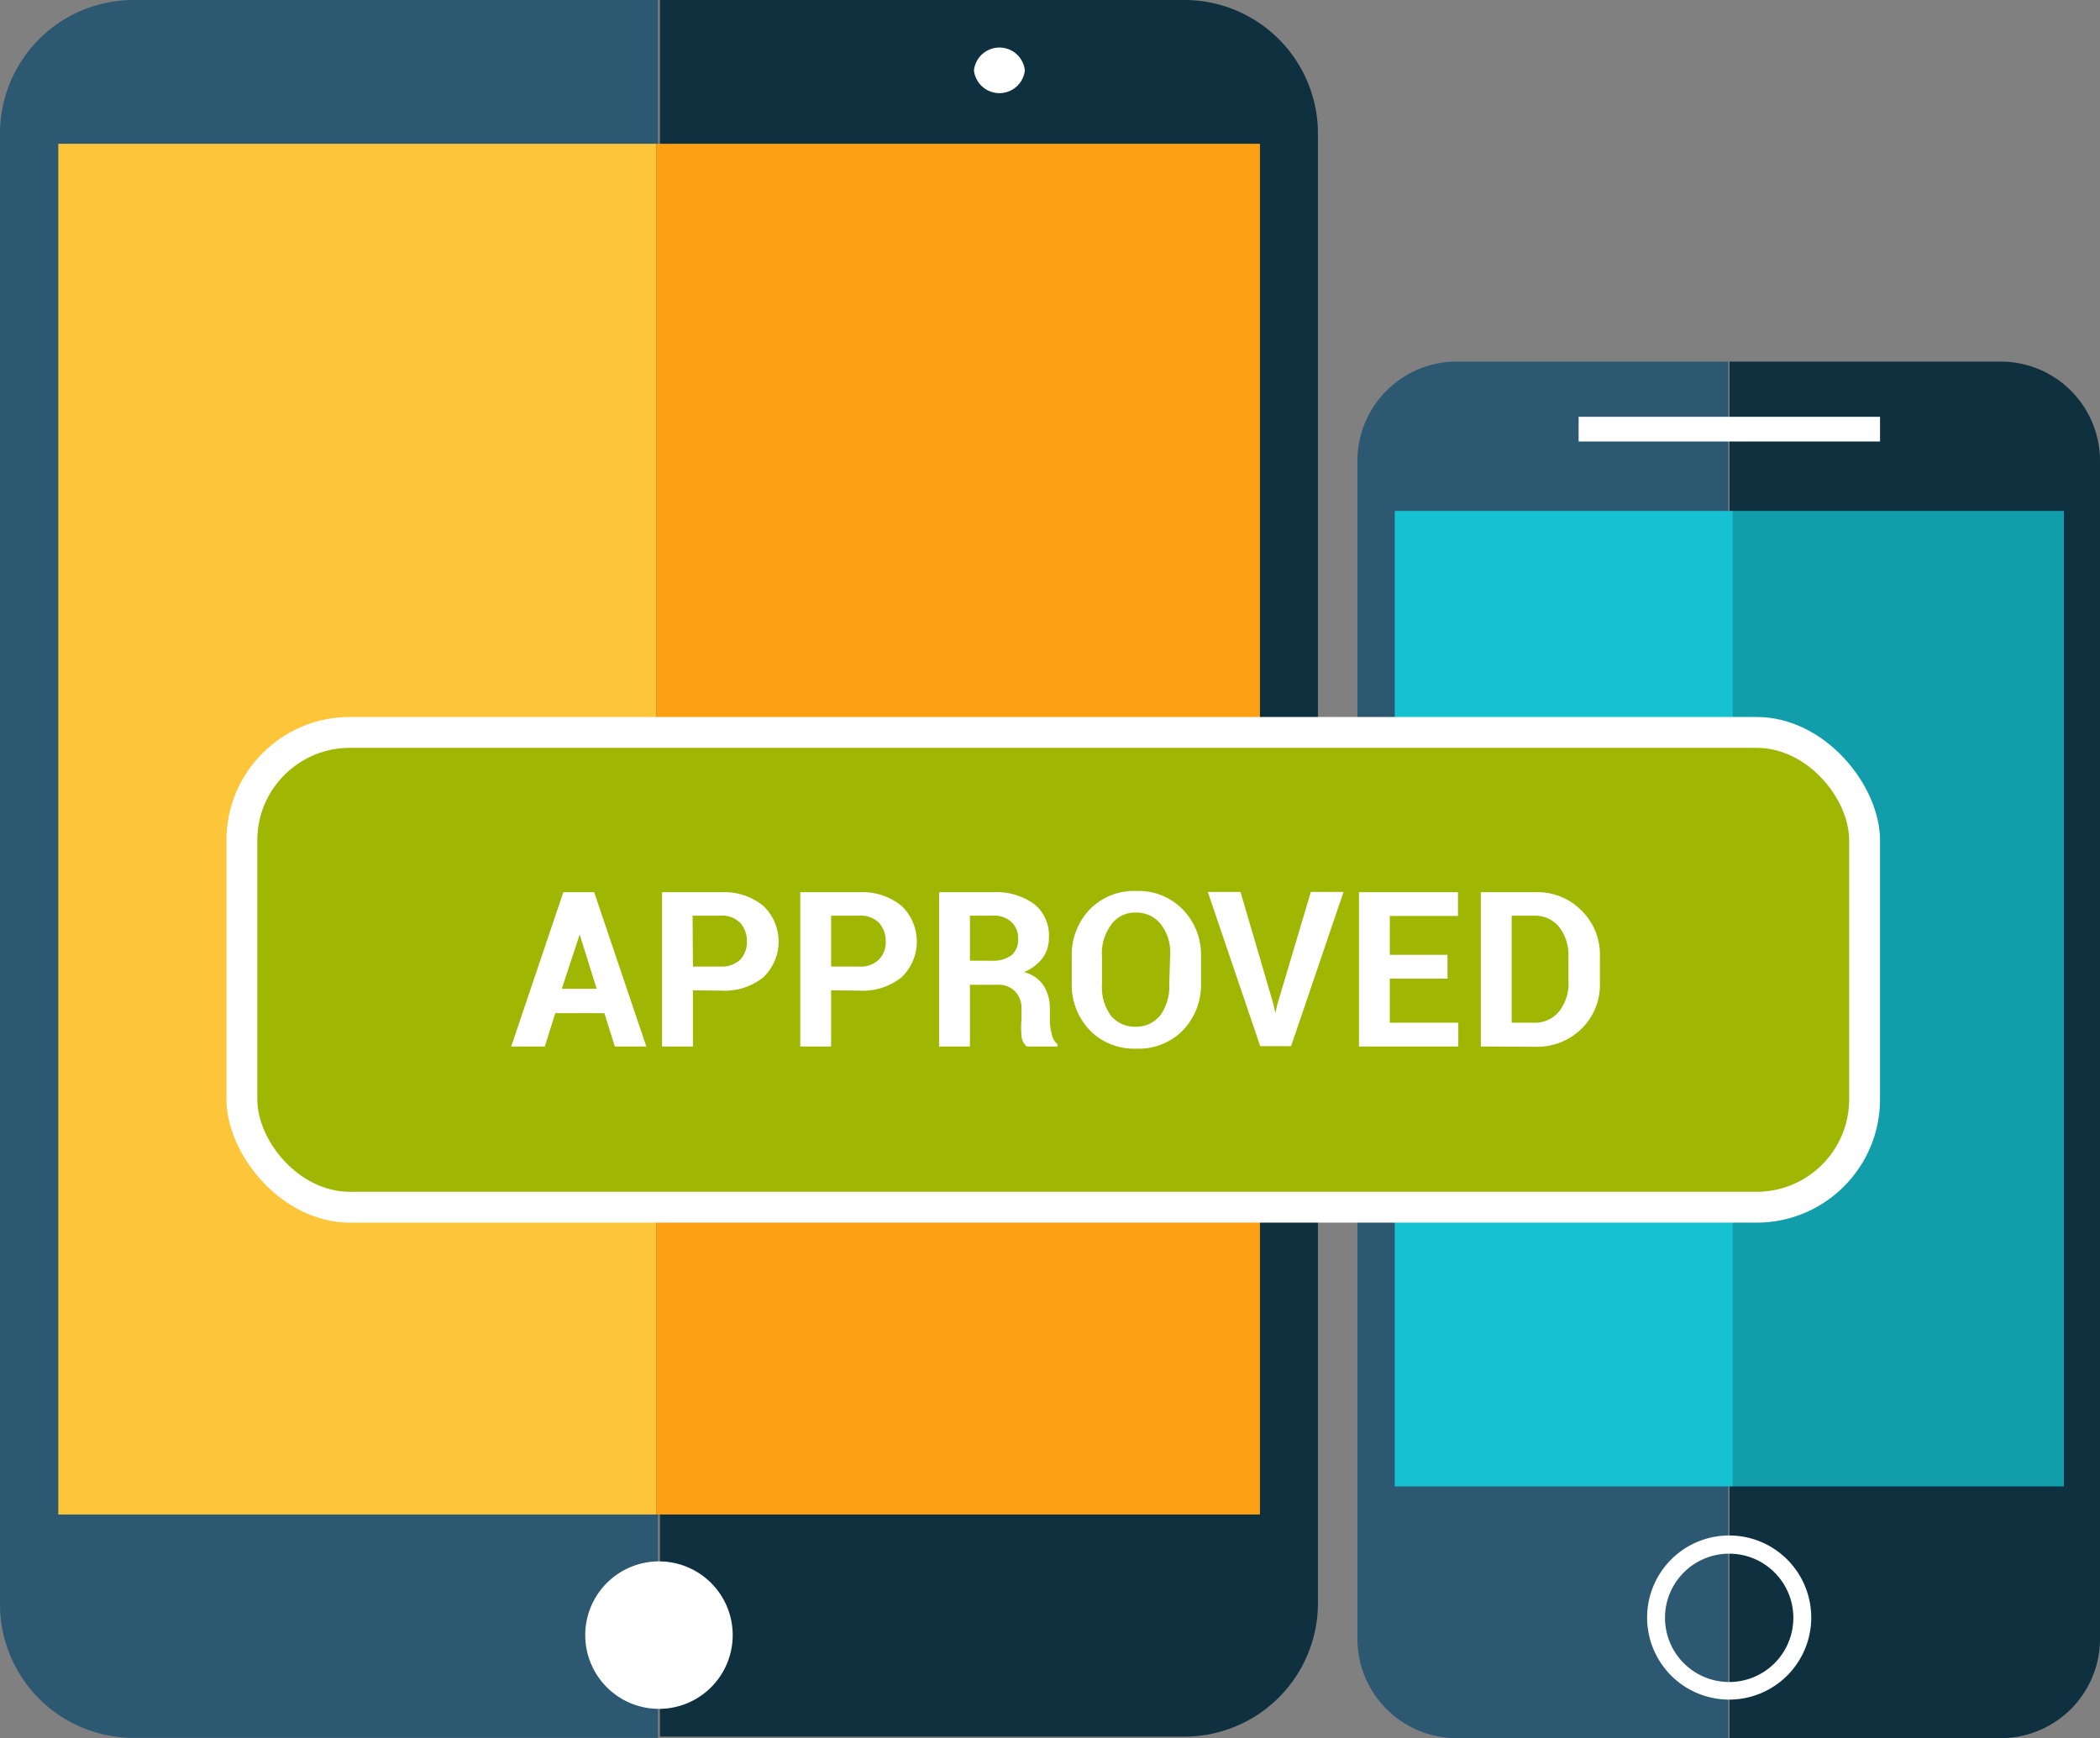 <svg xmlns="http://www.w3.org/2000/svg" viewBox="0 0 68.07 56.34"><rect x="0" y="0" width="68.07" height="56.34" fill="#808080" stroke="none"/><defs><style>.cls-1{fill:#0f303f;}.cls-2{fill:#2c5871;}.cls-3{fill:#fff;}.cls-4{fill:#16c1d1;}.cls-5{fill:#129dab;}.cls-6{fill:#fdc63a;}.cls-7{fill:#fda014;}.cls-8{fill:#9fb603;}</style></defs><title>Asset 35</title><g id="Layer_2" data-name="Layer 2"><g id="Layer_1-2" data-name="Layer 1"><path class="cls-1" d="M64.85,11.72H56.06V56.34h8.79a3.22,3.22,0,0,0,3.22-3.22V14.94A3.22,3.22,0,0,0,64.85,11.72Z"/><path class="cls-2" d="M47.26,11.72A3.22,3.22,0,0,0,44,14.94V53.12a3.22,3.22,0,0,0,3.22,3.22h8.8V11.72Z"/><rect class="cls-3" x="51.17" y="13.51" width="9.77" height="0.8"/><path class="cls-3" d="M56.06,55.09a2.66,2.66,0,1,1,2.65-2.65A2.66,2.66,0,0,1,56.06,55.09Zm0-4.73a2.08,2.08,0,1,0,2.07,2.08A2.08,2.08,0,0,0,56.06,50.36Z"/><rect class="cls-4" x="45.21" y="16.56" width="10.96" height="31.62"/><rect class="cls-5" x="56.17" y="16.56" width="10.73" height="31.62"/><path class="cls-2" d="M4.33,0A4.33,4.33,0,0,0,0,4.33V52a4.33,4.33,0,0,0,4.33,4.33h17V0Z"/><path class="cls-1" d="M38.39,0h-17V56.29h17A4.33,4.33,0,0,0,42.72,52V4.33A4.33,4.33,0,0,0,38.39,0Z"/><path class="cls-3" d="M23.75,53a2.39,2.39,0,1,1-2.39-2.39A2.39,2.39,0,0,1,23.75,53Z"/><path class="cls-3" d="M33.22,2.28a.83.83,0,0,1-1.65,0,.83.83,0,0,1,1.65,0Z"/><rect class="cls-6" x="1.89" y="4.66" width="19.38" height="44.43"/><rect class="cls-7" x="21.27" y="4.66" width="19.57" height="44.43"/><rect class="cls-3" x="7.34" y="23.24" width="53.6" height="16.39" rx="4"/><rect class="cls-8" x="8.34" y="24.24" width="51.6" height="14.39" rx="3"/><path class="cls-3" d="M19.59,32.84H18l-.34,1.08H16.57l1.69-5h1l1.69,5H19.93Zm-1.38-.79h1.13l-.55-1.76h0Z"/><path class="cls-3" d="M22.46,32.1v1.82h-1v-5h1.92a2,2,0,0,1,1.36.44,1.6,1.6,0,0,1,0,2.32,2,2,0,0,1-1.36.43Zm0-.77h.91A.86.86,0,0,0,24,31.1a.83.83,0,0,0,.21-.58.88.88,0,0,0-.21-.6.82.82,0,0,0-.64-.24h-.91Z"/><path class="cls-3" d="M26.94,32.1v1.82h-1v-5h1.92a2,2,0,0,1,1.36.44,1.6,1.6,0,0,1,0,2.32,2,2,0,0,1-1.36.43Zm0-.77h.92a.82.82,0,0,0,.63-.23.79.79,0,0,0,.22-.58.88.88,0,0,0-.21-.6.83.83,0,0,0-.64-.24h-.92Z"/><path class="cls-3" d="M31.44,31.92v2h-1v-5h1.75a2.08,2.08,0,0,1,1.34.39A1.3,1.3,0,0,1,34,30.39a1.09,1.09,0,0,1-.21.67,1.44,1.44,0,0,1-.6.45,1.06,1.06,0,0,1,.64.44,1.35,1.35,0,0,1,.2.75v.37a1.72,1.72,0,0,0,.06.44.57.57,0,0,0,.19.34v.07h-1a.51.51,0,0,1-.17-.36,2.89,2.89,0,0,1,0-.5v-.35a.78.78,0,0,0-.21-.58.76.76,0,0,0-.58-.21Zm0-.78h.72a1,1,0,0,0,.63-.18.65.65,0,0,0,.21-.53.7.7,0,0,0-.21-.54.82.82,0,0,0-.61-.21h-.74Z"/><path class="cls-3" d="M38.93,31.87a2.13,2.13,0,0,1-.58,1.52,2,2,0,0,1-1.52.6,2,2,0,0,1-1.51-.6,2.13,2.13,0,0,1-.58-1.52V31a2.13,2.13,0,0,1,.58-1.52,2,2,0,0,1,1.5-.6,2,2,0,0,1,1.52.6A2.1,2.1,0,0,1,38.93,31Zm-1-.91a1.49,1.49,0,0,0-.3-1,1,1,0,0,0-.81-.38A.94.94,0,0,0,36,30a1.54,1.54,0,0,0-.28,1v.91a1.57,1.57,0,0,0,.28,1,1,1,0,0,0,.8.37,1,1,0,0,0,.81-.37,1.57,1.57,0,0,0,.29-1Z"/><path class="cls-3" d="M41.28,32.56l.06.28h0l.06-.27,1.09-3.66h1.06l-1.7,5h-1l-1.7-5h1.06Z"/><path class="cls-3" d="M46.92,31.72H45.05v1.43h2.22v.77H44.05v-5h3.21v.77H45.05v1.26h1.87Z"/><path class="cls-3" d="M48,33.92v-5h1.75a2,2,0,0,1,1.51.59,2,2,0,0,1,.6,1.5v.83a2,2,0,0,1-.6,1.51,2.07,2.07,0,0,1-1.51.58Zm1-4.24v3.47h.74a1,1,0,0,0,.8-.37,1.46,1.46,0,0,0,.3-1V31a1.46,1.46,0,0,0-.3-.95,1,1,0,0,0-.8-.37Z"/></g></g></svg>
